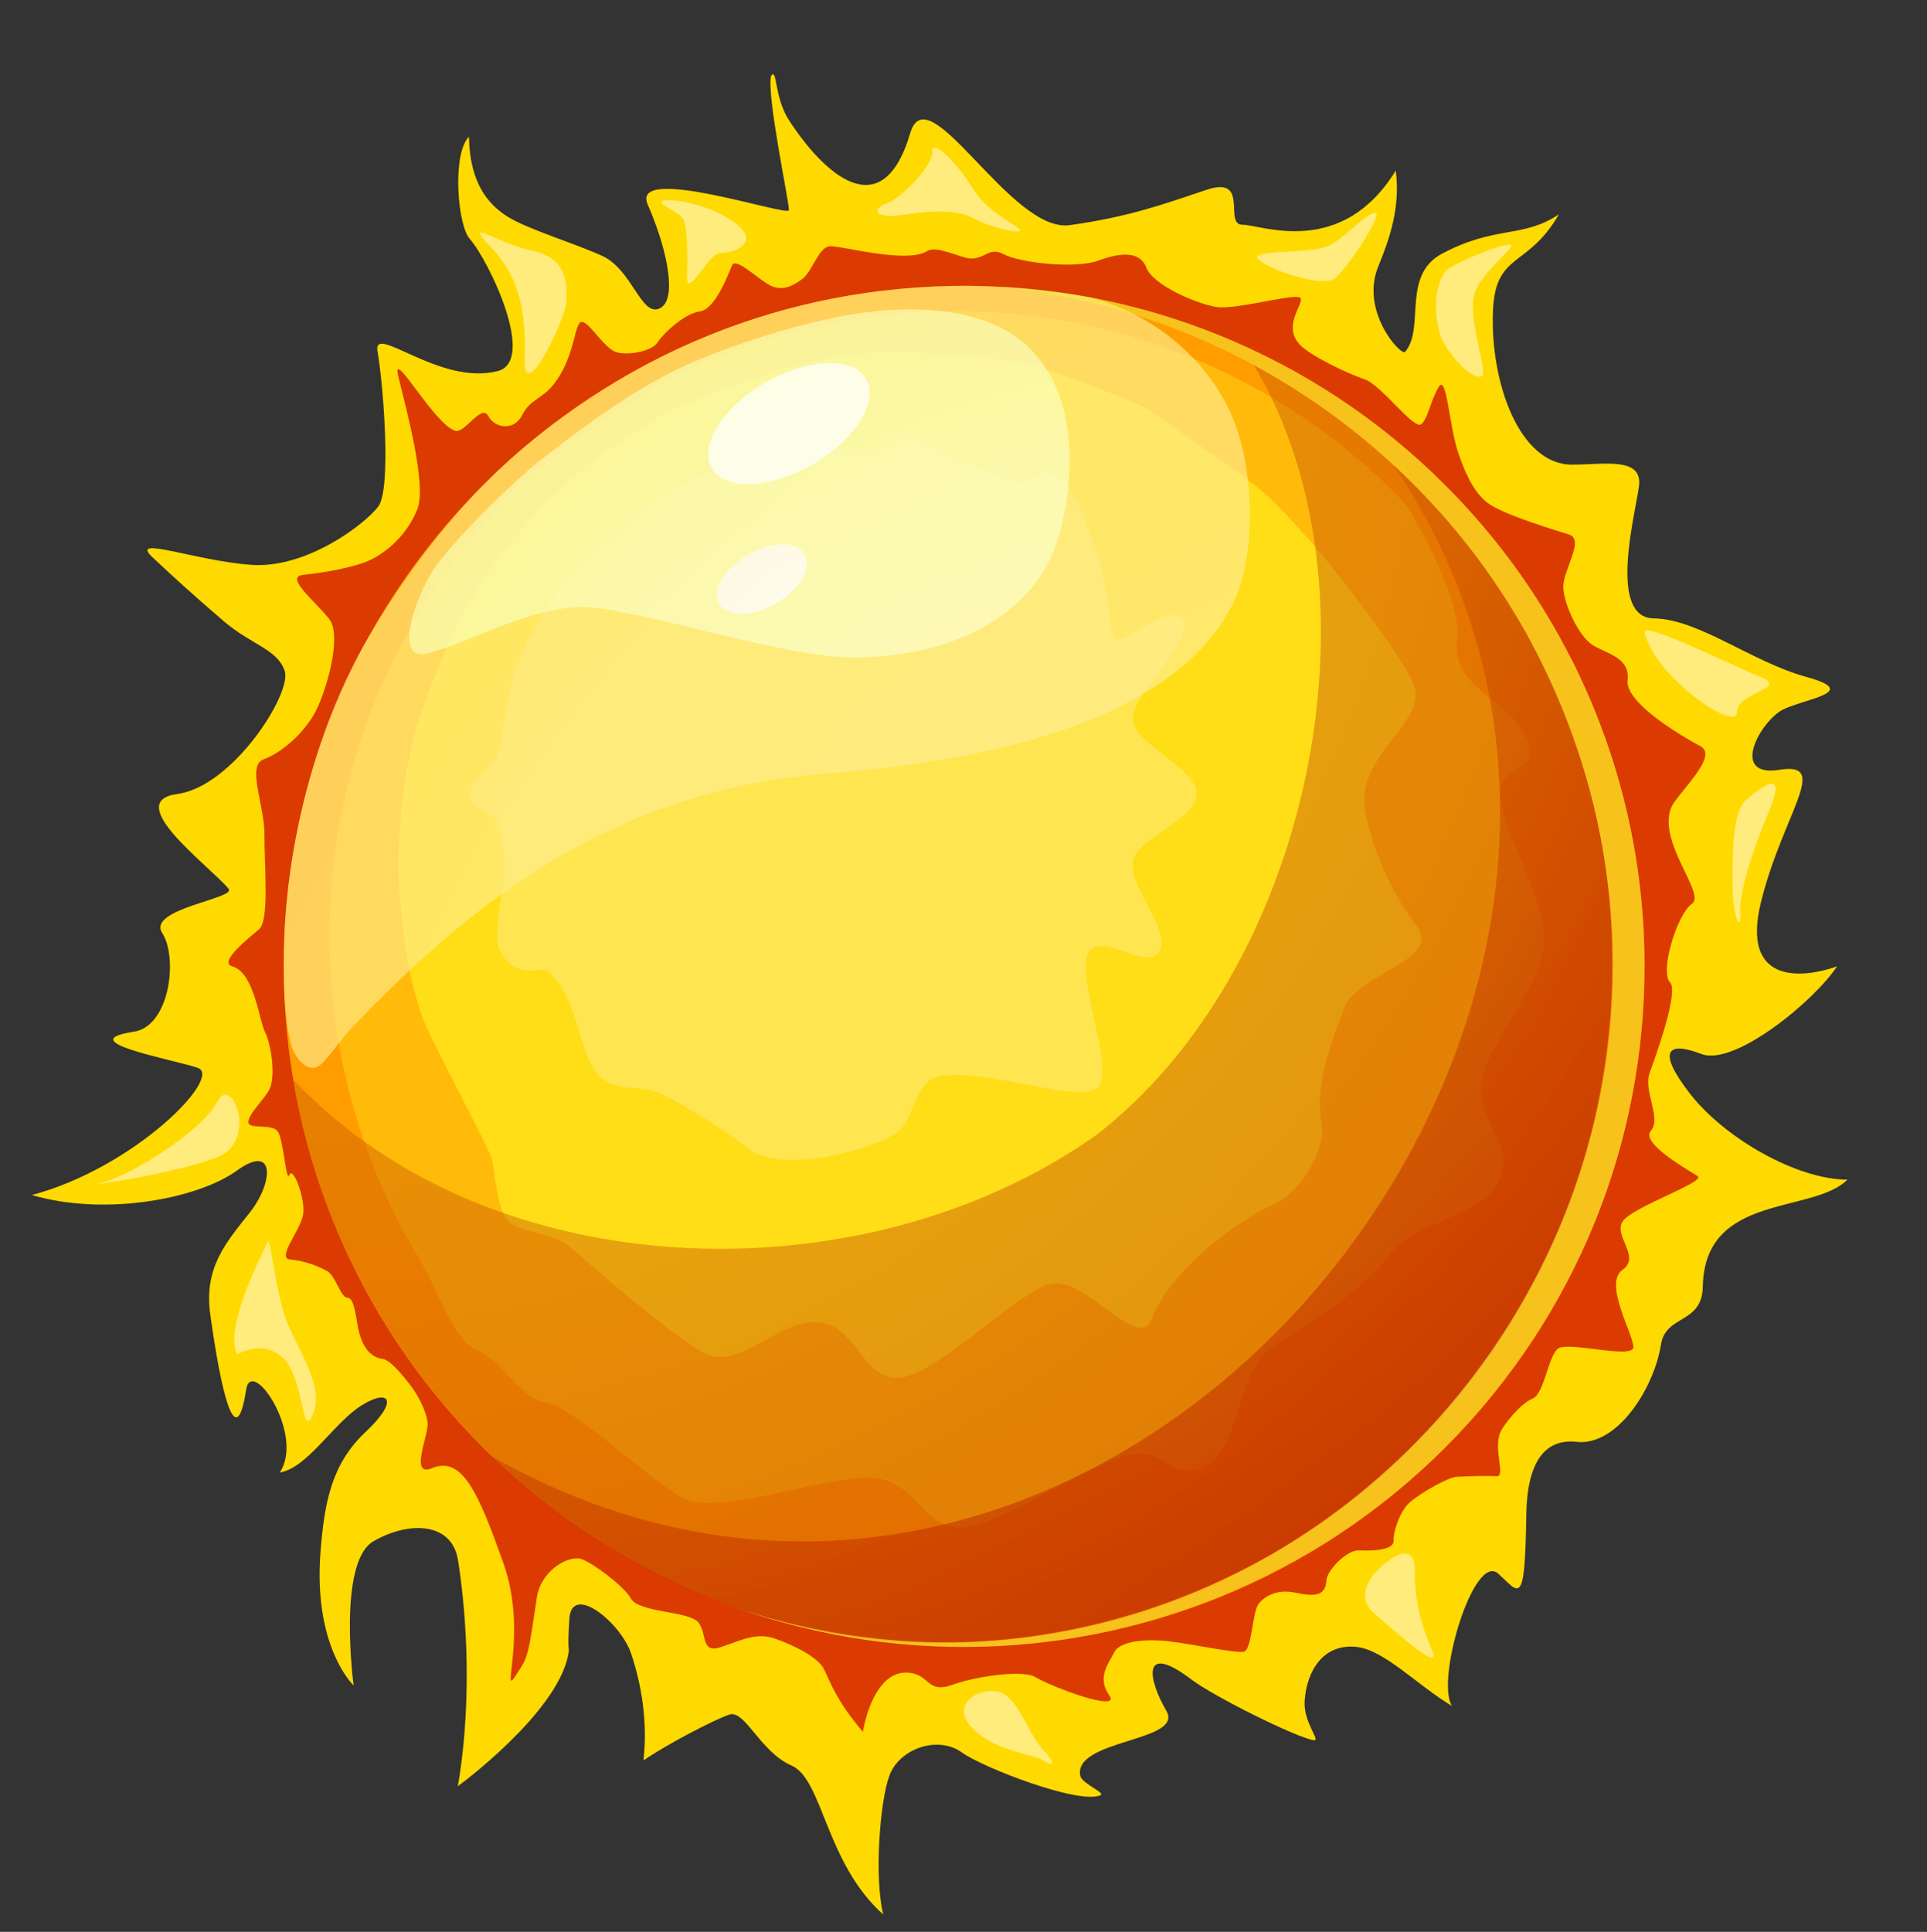 <svg width="429" height="430" fill="none" xmlns="http://www.w3.org/2000/svg"><rect width="100%" height="100%" fill="#333333" stroke="none"/><path d="M392.113 200.492c4.95-19.62 15.422-30.958 4.075-29.152-11.347 1.805-4.174-10.996.808-13.432 4.981-2.436 17.408-3.865 5.168-7.23-12.24-3.365-23.952-12.883-34.014-13.037-10.062-.154-4.307-22.429-3.292-29.244 1.014-6.815-7.653-4.98-14.919-4.98-11.707 0-18.21-18.388-17.566-34.187.539-13.228 7.727-9.419 14.69-21.539-7.994 5.416-14.046 2.397-26.037 8.78-9.038 4.811-3.739 16.553-8.195 21.832-.899 1.066-10.046-8.965-6.034-18.88 2.569-6.351 4.995-13.17 3.936-21.449-12.11 19.633-29.894 12.046-34.149 12.046-4.255 0 1.739-11.02-7.935-7.778-9.674 3.243-17.398 6.051-30.508 7.872-13.11 1.821-31.461-33.847-35.477-20.545-6.34 21.507-19.608 8.635-27.034-2.843-3.344-5.169-2.561-11.875-3.998-9.799-.926 4.768 4.127 28.31 3.998 29.857-.129 1.547-35.487-10.464-31.414-1.211s6.815 21.057 2.669 23.061c-4.146 2.004-6.12-8.666-12.872-11.7-6.752-3.035-16.592-5.911-21.133-8.787-4.541-2.876-8.326-7.872-8.477-17.712-3.785 3.785-2.562 19.619.151 22.707 4.39 4.995 14.911 27.173 6.282 29.443-12.908 3.397-27.929-10.835-26.794-4.363 1.362 7.769 3.078 30.641.177 34.509-2.9 3.868-15.92 13.905-28.334 12.997-12.413-.908-27.238-6.664-21.958-1.71 5.28 4.954 8.757 8.124 15.827 14.199 6.302 5.415 11.956 6.207 13.63 11.126 1.675 4.92-11.51 25.716-23.924 27.39-12.413 1.675 7.114 15.942 11.43 21.089 1.843 2.2-18.28 4.428-14.76 9.878 3.52 5.45 1.704 20.737-6.358 21.95-14.078 2.119 8.427 6.088 14.23 8.022 5.802 1.934-13.944 22.211-36.905 28.324 16.38 4.798 36.96.818 45.63-5.435 8.67-6.253 8.148 2.732 2.833 9.4-5.314 6.668-10.184 12.24-8.75 22.597 2.321 16.762 5.673 31.72 7.994 16.762 1.185-7.635 13.128 10.027 7.478 18.439 6.198-1.009 11.998-11.057 18.187-14.925 6.19-3.868 8.477-1.178.89 5.929-7.587 7.107-9.124 15.782-9.986 26.403-1.742 21.469 7.348 29.979 7.348 29.979s-3.675-27.465 4.45-32.106c8.122-4.642 17.406-4.062 18.76 4.062 1.354 8.123 3.675 29.012 0 50.481 0 0 21.984-16.053 24.563-29.205.4-2.041-.264-.117.262-8.095.526-7.978 11.433.891 13.745 7.753 2.312 6.862 3.724 15.222 2.755 23.808 5.074-3.513 15.688-9.053 19.122-10.207 3.434-1.154 6.888 8.326 13.851 11.354 6.964 3.028 7.524 21.642 20.409 33.152-1.985-7.94-.839-24.926 1.373-30.932 2.212-6.005 10.807-9.033 16.198-5.097 4.38 3.198 26.005 11.66 30.823 9.461 1.112-.507-4.212-2.62-4.541-4.314-1.589-8.174 23.247-7.534 19.168-14.479-4.079-6.944-5.626-15.454 5.592-6.944 4.905 3.721 23.181 12.851 27.216 13.508 1.697.276-2.335-3.925-2.02-8.737.434-6.63 4.087-12.829 11.555-12.035 6.208.66 13.71 8.684 21.258 13.15-3.736-5.603 4.844-34.453 10.331-29.423 4.702 4.311 5.904 7.72 6.206-13.17.16-11.015 3.696-17.028 11.206-16.2 9.036.996 17.253-11.957 18.767-21.645 1.052-6.735 9.166-4.507 9.321-12.916.387-20.889 24.464-16.06 32.201-23.797-11.227 0-27.329-9.207-35.022-19.095-7.693-9.888-4.794-11.689 2.508-8.879 7.302 2.811 25.071-11.714 30.2-19.503-6.449 2.32-21.815 5.018-16.865-14.603z" fill="#FFDA00"/><path d="M376.655 201.183c3.215-2.173-7.649-13.598-4.642-21.34 1.209-3.111 10.791-11.485 6.576-13.732-4.215-2.248-16.827-9.671-16.247-14.699.58-5.029-4.524-5.856-7.677-7.763-3.154-1.907-6.577-9.237-6.635-12.996-.058-3.76 4.823-10.538 1.303-11.665-3.52-1.127-14.649-4.42-18.13-7.031-3.481-2.611-5.346-7.758-6.383-10.638-2.321-6.447-2.682-18.528-4.617-15.047-1.935 3.481-2.128 6.408-3.713 8.084-1.585 1.676-8.776-8.589-12.741-9.943-3.965-1.354-11.809-5.144-14.211-7.53-4.74-4.709 2.015-10.379-.5-10.766-2.514-.387-13.909 2.747-17.979 2.244-4.07-.503-14.321-4.744-15.868-8.82-1.339-3.526-5.416-3.48-10.638-1.547-5.222 1.934-17.6.463-20.985-1.354-3.385-1.817-4.106.974-7.446.903-2.12-.045-7.605-2.99-9.671-1.676-4.651 2.96-19.341-1.289-21.791-1.03-2.45.257-3.879 5.681-6.001 7.231-2.122 1.55-4.344 2.78-7.022 1.55-2.678-1.23-7.793-6.518-8.669-4.53-.876 1.987-3.709 9.781-7.191 10.243-3.482.463-8.124 4.928-9.413 6.91-1.289 1.981-6.705 2.966-9.246 2.112-3.022-1.015-6.742-8.302-8.161-6.367-1.125 1.534-1.418 8.123-5.673 13.54-2.627 3.342-5.249 3.295-7.008 6.835-1.76 3.54-6.015 3.092-7.562.256-1.547-2.837-5.182 3.808-7.285 3.284-4.642-1.156-14.475-19.224-12.739-12.052 1.736 7.172 6.356 24.048 4.23 29.463-2.129 5.415-6.384 9.284-10.252 11.218-3.549 1.775-10.85 2.984-15.175 3.426-4.324.442 2.928 6.051 5.86 9.919 2.932 3.868-.936 17.02-3.644 21.469-2.708 4.448-7.185 8.244-11.024 9.671-3.839 1.427.238 10.213.193 16.827-.045 6.614 1.141 18.98-1.187 20.979-2.328 1.999-9.179 7.371-5.969 8.275 4.918 1.386 5.986 12.185 7.243 14.506 1.257 2.321 2.625 10.01.922 13.061-1.252 2.243-4.426 5.135-4.587 7.004-.16 1.87 5.104.336 6.487 2.102 1.382 1.766 1.853 11.712 2.664 9.737.81-1.975 3.61 5.398 3.032 8.868-.577 3.47-6.025 9.723-2.866 9.981 3.16.258 6.292 1.476 8.207 2.559 1.915 1.083 3.043 5.983 4.558 5.951 1.515-.032 1.868 4.535 2.388 6.952 1.108 5.152 3.622 6.441 5.413 6.651 1.79.21 4.983 4.325 5.867 5.454 2.84 3.626 4.118 7.323 4.15 9.017.057 2.961-4.053 11.946 1.007 9.834 6.796-2.837 10.444 5.931 15.86 21.147 5.416 15.215-.516 29.914 2.579 25.272 3.095-4.642 2.837-4.126 4.9-17.794.759-5.026 5.91-8.938 9.467-8.498 1.849.228 9.746 5.855 11.486 8.95 1.741 3.095 12.858 2.73 14.939 5.233 2.081 2.503.423 7.124 5.176 5.49 4.752-1.634 7.93-3.266 11.992-1.826 4.062 1.44 9.477 4.062 10.831 6.769 1.354 2.708 2.641 6.895 8.665 13.951 1.17-6.59 4.358-13.318 9.71-13.178 5.352.14 4.255 4.835 10.251 2.708 5.996-2.128 15.865-3.246 18.374-1.741 3.846 2.308 19.341 8.059 16.504 4.062-2.837-3.997-.108-7.043 1.134-9.565 1.242-2.522 7.197-3.091 12.693-2.368 5.496.723 13.951 2.547 16.087 2.262 1.831-.244 1.947-8.509 3.224-10.444 1.277-1.935 4.268-3.552 8.252-2.708 4.576.97 6.747.668 6.963-2.708.151-2.372 4.642-6.834 7.221-6.705 2.579.129 7.994.129 7.736-2.321-.141-1.34 1.233-6.415 3.779-8.525 2.546-2.11 8.384-5.418 10.276-5.53 1.892-.112 6.834-.258 8.897-.129 2.063.129-.774-5.931.774-9.671.782-1.89 4.642-6.576 7.221-7.608 2.579-1.031 3.443-9.259 5.59-11.076 2.147-1.818 16.846 2.437 16.846-.399 0-2.837-6.705-14.184-2.45-17.149 4.255-2.966-2.075-7.541.058-10.798 2.134-3.257 18.638-8.801 16.704-10.091-1.934-1.29-12.839-7.308-10.417-10.101 2.422-2.793-1.729-8.81-.286-12.85 1.289-3.61 6.589-18.022 4.533-20.207-2.342-2.487 1.663-15.271 4.879-17.444z" fill="#DB3A00"/><path d="M116.785 79.51c.479-12.083-2.155-18.92-7.657-24.687-6.295-6.6 1.43-.698 9.333.978 7.903 1.676 7.664 7.185 7.664 11.016 0 3.83-9.804 24.419-9.34 12.694zM152.948 60.95c.142-2.641.12-9.382-.599-11.576-.719-2.194-3.952-2.793-5.029-4.23-1.078-1.437 9.34-.48 15.926 4.19s.12 7.066-2.754 6.946c-2.874-.12-7.903 11.376-7.544 4.67zM197.972 45.024c2.462-.938 9.819-8.023 9.579-11.256-.239-3.233 5.748 2.754 8.741 7.783 2.994 5.03 8.143 7.544 10.418 9.22 2.275 1.676-5.389.36-10.178-2.275-4.79-2.634-13.771-.838-17.123-.479-3.353.36-6.466-1.077-1.437-2.993zM280.196 56.839c2.326-1.078 11.815-.58 15.327-2.016 3.513-1.437 7.664-6.605 10.378-7.404 2.714-.798-5.269 11.336-8.462 14.369-3.193 3.034-19.998-3.672-17.243-4.949zM321.708 76.8c-2.85-4.474-2.794-14.772 1.038-17.167 3.832-2.395 15.089-6.682 13.652-4.658-1.438 2.024-7.754 7.06-8.365 11.359-.896 6.312 3.574 17.248 1.658 17.488-1.916.24-5.134-2.548-7.983-7.022zM366.125 140.82c-.669-2.773 19.367 7.262 25.833 9.858 6.466 2.596-5.269 3.314-5.269 7.864s-18.138-7.664-20.564-17.722zM385.731 197.818c-.067-8.625 0-17.243 3.113-19.878 3.113-2.634 9.157-7.424 5.058 2.395-4.1 9.819-6.734 18.68-6.495 22.991.24 4.311-1.626.948-1.676-5.508zM305.902 359.073c2.782 2.384 15.379 13.878 12.984 8.456-2.395-5.422-4.083-11.888-3.883-17.397.2-5.508-2.933-4.548-4.63-3.539-5.196 3.089-8.942 8.649-4.471 12.48zM215.464 383.422c4.383 6.228 14.6 6.945 16.755 8.382 2.155 1.437 3.148 1.069-.24-2.634s-5.508-11.974-10.059-12.693c-4.549-.719-9.321 2.873-6.456 6.945zM52.842 301.437c-3.193-6.067 6.067-23.31 6.706-24.907.64-1.597 1.495 8.622 3.622 15.647s9.151 15.647 6.597 22.352c-2.555 6.706-2.017-7.664-6.597-12.134-4.58-4.471-10.328-.958-10.328-.958zM20.591 263.757c7.344-.958 24.587-12.134 27.781-18.521 3.193-6.386 9.26 8.692 0 12.329-9.26 3.638-27.78 6.192-27.78 6.192z" fill="#FFEC7D"/><path d="M321.752 322.205c59.155-59.155 59.155-155.065 0-214.22-59.156-59.155-155.065-59.155-214.221 0-59.155 59.155-59.155 155.065 0 214.22 59.156 59.155 155.065 59.155 214.221 0z" fill="#FF9D00"/><path d="M329.939 240.059c1.731-8.749 13.835-21.367 13.835-30.624 0-9.257-7.94-22.197-9.671-30.946-1.783-9.015 9.242-5.631 5.802-13.926-3.5-8.44-16.993-11.716-15.473-22.049 1.324-8.999-10.867-29.649-11.312-29.943a31.003 31.003 0 0 0-2.333-2.612c-29.448-29.448-68.816-42.923-107.348-40.44-11.288 1.357-22.033 3.034-30.101 5.289-8.068 2.255-16.975 5.714-23.769 9.401-6.794 3.687-19.904 11.684-28.838 19.536-4.746 3.853-8.475 7.617-11.603 11.432-41.727 46.21-46.951 113.67-15.68 165.204 3.79 6.246 7.698 18.191 12.691 20.157 5.94 2.34 9.27 10.685 15.464 11.624 6.194.94 24.626 18.902 31.276 21.66 8.295 3.44 33.89-6.478 42.905-4.695 8.749 1.73 9.992 11.492 18.862 10.795 8.87-.697 27.993-14.332 36.742-16.062 9.015-1.783 8.144 6.092 16.438 2.652 8.439-3.499 7.445-21.293 14.947-26.315 7.559-5.06 21.512-13.318 26.573-20.877 5.022-7.502 20.999-8.323 24.499-16.762 3.441-8.294-5.689-13.483-3.906-22.499z" fill="#FFBA0A"/><path d="M315.377 206.141c-5.26-6.755-9.91-17.346-11.463-25.412-2.367-12.296 13.502-19.832 10.985-27.726-2.28-7.15-21.06-30.363-23.719-33.183-1.953-2.071-6.46-7.302-10.414-10.691-3.954-3.389-23.12-16.422-24.977-17.896-1.857-1.474-20.476-8.331-24.306-9.432-10.503-3.02-32.463-3.921-43.567-2.753-14.317 1.852-38.199 11.726-41.261 13.709-3.062 1.984-12.678 8.162-15.235 10.318-2.557 2.156-6.365 5.387-9.366 8.387a114.09 114.09 0 0 0-17.416 22.372c-5.1 8.578-10.628 23.698-11.63 27.057-.88 2.948-2.59 10.523-3.094 14.416-.504 3.892-1.307 12.315-1.21 18.496.098 6.24 1.234 14.729 1.822 18.633.618 4.105 1.868 9.196 3.308 13.501 1.557 4.656 14.18 27.951 15.403 31.387 1.223 3.435 1 11.354 3.956 14.489 2.407 2.552 10.311 2.49 14.267 6.155 3.956 3.665 24.849 21.562 30.137 23.578 7.675 2.927 16.54-8.386 25.017-7.184 8.477 1.202 9.461 12.973 17.648 12.294 8.453-.7 25.22-18.238 33.114-20.755 8.024-2.558 19.833 15.39 22.975 7.667 4.941-12.144 20.94-22.813 27.136-25.446 5.349-2.274 11.92-11.731 10.696-18.443-1.486-8.151 2.083-17.453 5.105-25.378 2.929-7.674 21.946-10.637 16.089-18.16z" fill="#FFDD17"/><path d="M266.391 176.732c0-5.769-12.892-10.619-14.119-16.017-1.267-5.574 13.504-17.713 11.078-22.742-2.199-4.559-14.007 6.32-15.258 4.134-1.251-2.186-1.968-15.054-4.189-19.84-2.222-4.786-3.094-11.745-7.964-15.803-4.317-3.597-6.378 2.787-11.49.321-5.029-2.426-16.01-6.248-19.968-9.824-2.096-1.893-5.266 1.262-7.373 2.37-2.107 1.11-13.33.154-16.466-.186-3.136-.34-7.298.984-9.148 1.404-1.85.42-10.276 2.75-15.192 4.919-8.619 3.803-16.692 9.235-23.754 16.297-7.811 7.811-13.629 16.859-17.454 26.514-2.736 6.905-3.24 19.409-5.151 21.414-1.911 2.005-5.302 4.71-5.302 7.04 0 3.156 2.943 3.369 5.071 4.879 2.129 1.51 3.047 11.539 2.374 15.268-.673 3.729-2.252 11.771-.861 14.654 1.574 3.263 4.474 5.13 8.545 4.346 4.071-.784 7.425 7.783 8.824 12.508 1.399 4.725 2.852 9.58 5.267 11.508 4.391 3.506 8.564 1.271 13.676 3.737 5.029 2.426 14.553 8.462 19.024 12.025 7.717 6.15 29.654-.319 33.721-4.075 3.463-3.199 3.487-11.082 8.988-12.036 10.389-1.802 30.608 6.139 34.999 2.633 4.412-3.523-5.297-25.928-1.774-30.34 3.506-4.391 13.223 4.806 15.689-.305 2.426-5.029-7.177-14.387-5.911-19.961 1.226-5.401 14.118-9.073 14.118-14.842z" fill="#FFE54F"/><path opacity=".64" d="M275.109 133.027c-7.776 17.651-31.939 34.481-90.238 39.049-47.037 3.686-78.213 26.868-107.153 57.342-2.56 2.695-5.624 7.924-7.636 8.249-2.012.325-3.893-1.596-5.113-4.542-1.118-3.577-1.801-10.563-1.796-17.003-.366-25.865 6.909-54.108 19.043-74.619 6.18-10.448 15.707-24.449 28.569-36.67 12.388-11.771 27.95-21.836 42.518-28.28 9.711-4.302 19.866-7.596 30.325-9.757 10.395-2.148 21.09-3.177 31.777-3.177 6.161-.014 18.594.935 27.759 2.699 17.045 4.829 27.141 16.703 31.296 26.717 5.24 12.63 4.621 30.975.649 39.992z" fill="url(#a)"/><path opacity=".41" d="M329.442 116.331a155.652 155.652 0 0 0-3.262-3.682c.38.4.75.81 1.11 1.21.73.813 1.439 1.645 2.152 2.472z" fill="url(#b)"/><path opacity=".41" d="m329.574 116.484-.133-.153c.045.052.09.102.133.153z" fill="url(#c)"/><path opacity=".41" d="M349.31 145.75a153.66 153.66 0 0 0-19.736-29.266 151.619 151.619 0 0 1 19.736 29.266z" fill="url(#d)"/><path opacity=".41" d="M355.81 183.73c17.828 87.603-41.823 167.7-124.211 180.241-80.283 12.86-154.21-47.357-166.36-123.761 43.661 46.63 126.901 49.24 178.911 12.37 48.57-37.71 64.71-122.13 34.92-171.35a152.592 152.592 0 0 1 31.1 22.23c-.01-.01-.02-.03-.03-.04 12.01 11.052 21.795 23.48 29.89 37.97.01.01.01.02.01.03a150.047 150.047 0 0 1 15.77 42.31z" fill="url(#e)"/><path opacity=".41" d="M366.1 218.1c-.09 5.68-.53 11.41-1.3 17.14.87-6.62 1.32-13.37 1.32-20.22.005-.895-.001-1.787-.013-2.678.032 1.912.039 3.829-.007 5.758z" fill="url(#f)"/><path opacity=".41" d="M366.04 209.34c.032 1 .054 2.001.067 3.002-.017-1.002-.029-2.005-.067-3.002z" fill="url(#g)"/><path opacity=".45" d="M359.01 214.71c-1.791 132.577-155.38 199.976-249.88 109.26 136.541 77.85 283.302-99.164 201.04-220.51-.01-.01-.02-.03-.03-.04 12.01 11.052 21.795 23.48 29.89 37.97.01.01.01.02.01.03 12.239 22.083 19.05 47.554 18.97 73.29z" fill="url(#h)"/><path opacity=".68" d="M189.97 146.327c-16.31-.004-48.804-11.213-60.306-11.213-11.502 0-25.313 7.877-34.262 10.278-8.888 2.385-1.857-15.152 2.18-20.168 7.205-8.951 18.316-19.404 22.807-22.847 6.389-4.898 16.478-13.012 28.897-19.435 9.059-4.685 27.509-10.956 40.95-13.067 14.959-2.35 30.916-.959 39.591 8.24 12.043 12.77 8.417 34.42 5.014 43.802-5.014 13.82-21.237 24.416-44.871 24.41z" fill="url(#i)"/><path opacity=".75" d="M192.809 84.357c-2.906-5.034-12.955-4.672-22.445.807s-14.827 14.001-11.921 19.034c2.906 5.033 12.955 4.672 22.444-.806 9.491-5.48 14.828-14.002 11.922-19.035z" fill="url(#j)"/><path opacity=".75" d="M179.15 123.404c-1.725-2.987-7.379-2.952-12.63.08-5.25 3.031-8.109 7.911-6.384 10.898 1.725 2.987 7.379 2.952 12.63-.08 5.251-3.031 8.109-7.911 6.384-10.898z" fill="url(#k)"/><path opacity=".38" d="M366.04 209.34c-.658-18.656-4.919-37.767-12.89-55.62-.01-.01-.02-.02-.02-.03-.126-.283-1.088-2.497-2.055-4.5-.868-1.798-1.756-3.42-1.765-3.44-24.345-47.456-73.421-79.757-127.53-81.98 33.263 3.188 64.056 17.268 88.39 39.69-.01-.01-.02-.03-.03-.04 12.008 11.052 21.799 23.48 29.89 37.97.01.01.01.02.01.03 65.083 120.54-47.021 256.835-174.26 217.1 80.521 27.308 165.802-17.235 192.25-94.45.03-.05.05-.11.06-.16 5.851-17.18 8.6-35.715 7.95-54.57z" fill="#EDFF4D"/><path opacity=".38" d="M320.37 106.66C308.92 95.5 295.7 86.1 281.41 79.04c14.52 7.14 27.63 16.53 38.96 27.62zM355 248.77c-9.87 43.32-37.09 77.18-71.72 97.05 35.73-20.83 62.19-55.74 71.72-97.05zM334.71 132.54a153.246 153.246 0 0 0-24.54-29.08c-.01-.01-.02-.03-.03-.04 9.43 8.63 17.68 18.44 24.57 29.12zM345.46 291.49zM342.741 295.929l-.214.335c.072-.112.144-.223.214-.335z" fill="#EDFF4D"/><path opacity=".38" d="M342.528 296.264c-20.496 32.178-52.816 56.117-90.86 65.677a149.244 149.244 0 0 0 20.033-6.64c18.55-7.46 34.64-18.74 46.87-30.3 9.136-8.459 17.21-18.184 23.957-28.737zM248.76 362.65zM356.11 269.38a168.1 168.1 0 0 0 1.92-5.31c-.6 1.78-1.24 3.55-1.92 5.31zM358.09 263.91c1.8-5.32 3.31-10.72 4.51-16.16-1.21 5.5-2.72 10.89-4.51 16.16zM355.81 183.73a148.35 148.35 0 0 1 3.2 30.98c-.05 3.97-.24 7.88-.57 11.73 1.18-14.72.21-29.05-2.63-42.71zM360.71 174.77c-.47-1.67-.961-3.32-1.481-4.97.53 1.64 1.021 3.3 1.481 4.97zM361.16 176.44c.9 3.35 1.67 6.74 2.32 10.17-.66-3.42-1.43-6.82-2.32-10.17zM363.479 186.61c.55 2.86 1.021 5.74 1.391 8.64-.38-2.9-.851-5.78-1.391-8.64z" fill="#EDFF4D"/><defs><radialGradient id="f" cx="0" cy="0" r="1" gradientUnits="userSpaceOnUse" gradientTransform="translate(364.828 211.525) scale(20.306)"><stop offset=".483" stop-color="#C95700"/><stop offset=".623" stop-color="#C54C00"/><stop offset=".866" stop-color="#BA3000"/><stop offset="1" stop-color="#B31D00"/></radialGradient><radialGradient id="a" cx="0" cy="0" r="1" gradientUnits="userSpaceOnUse" gradientTransform="translate(372.879 343.887) scale(352.255)"><stop offset=".65" stop-color="#FE9"/><stop offset="1" stop-color="#FFEC8A"/></radialGradient><radialGradient id="c" cx="0" cy="0" r="1" gradientUnits="userSpaceOnUse" gradientTransform="matrix(.175 0 0 .175 329.444 116.326)"><stop offset=".483" stop-color="#C95700"/><stop offset=".623" stop-color="#C54C00"/><stop offset=".866" stop-color="#BA3000"/><stop offset="1" stop-color="#B31D00"/></radialGradient><radialGradient id="d" cx="0" cy="0" r="1" gradientUnits="userSpaceOnUse" gradientTransform="translate(329.986 115.44) scale(30.733)"><stop offset=".483" stop-color="#C95700"/><stop offset=".623" stop-color="#C54C00"/><stop offset=".866" stop-color="#BA3000"/><stop offset="1" stop-color="#B31D00"/></radialGradient><radialGradient id="e" cx="0" cy="0" r="1" gradientUnits="userSpaceOnUse" gradientTransform="translate(71.369 71.08) scale(352.017)"><stop offset=".483" stop-color="#C95700"/><stop offset=".623" stop-color="#C54C00"/><stop offset=".866" stop-color="#BA3000"/><stop offset="1" stop-color="#B31D00"/></radialGradient><radialGradient id="b" cx="0" cy="0" r="1" gradientUnits="userSpaceOnUse" gradientTransform="matrix(4.252 0 0 4.252 326.248 112.518)"><stop offset=".483" stop-color="#C95700"/><stop offset=".623" stop-color="#C54C00"/><stop offset=".866" stop-color="#BA3000"/><stop offset="1" stop-color="#B31D00"/></radialGradient><radialGradient id="g" cx="0" cy="0" r="1" gradientUnits="userSpaceOnUse" gradientTransform="matrix(2.66 0 0 2.659 366.041 209.233)"><stop offset=".483" stop-color="#C95700"/><stop offset=".623" stop-color="#C54C00"/><stop offset=".866" stop-color="#BA3000"/><stop offset="1" stop-color="#B31D00"/></radialGradient><radialGradient id="h" cx="0" cy="0" r="1" gradientUnits="userSpaceOnUse" gradientTransform="translate(111.288 73.164) scale(328.711)"><stop offset=".642" stop-color="#CC4F00"/><stop offset=".674" stop-color="#C94700"/><stop offset=".893" stop-color="#B71400"/><stop offset="1" stop-color="#B00000"/></radialGradient><radialGradient id="i" cx="0" cy="0" r="1" gradientUnits="userSpaceOnUse" gradientTransform="translate(278.922 287.641) scale(238.695)"><stop offset=".655" stop-color="#FBFFD1"/><stop offset=".793" stop-color="#FAFFC9"/><stop offset="1" stop-color="#F8FFB3"/></radialGradient><radialGradient id="j" cx="0" cy="0" r="1" gradientUnits="userSpaceOnUse" gradientTransform="matrix(83.668 -4.84 4.951 85.574 210.377 143.345)"><stop offset=".553" stop-color="#fff"/><stop offset=".826" stop-color="#fff"/></radialGradient><radialGradient id="k" cx="0" cy="0" r="1" gradientUnits="userSpaceOnUse" gradientTransform="rotate(-1.672 5513.89 -6434.656) scale(47.066 50.113)"><stop offset=".553" stop-color="#fff"/><stop offset=".826" stop-color="#FFF9F7"/></radialGradient></defs></svg>